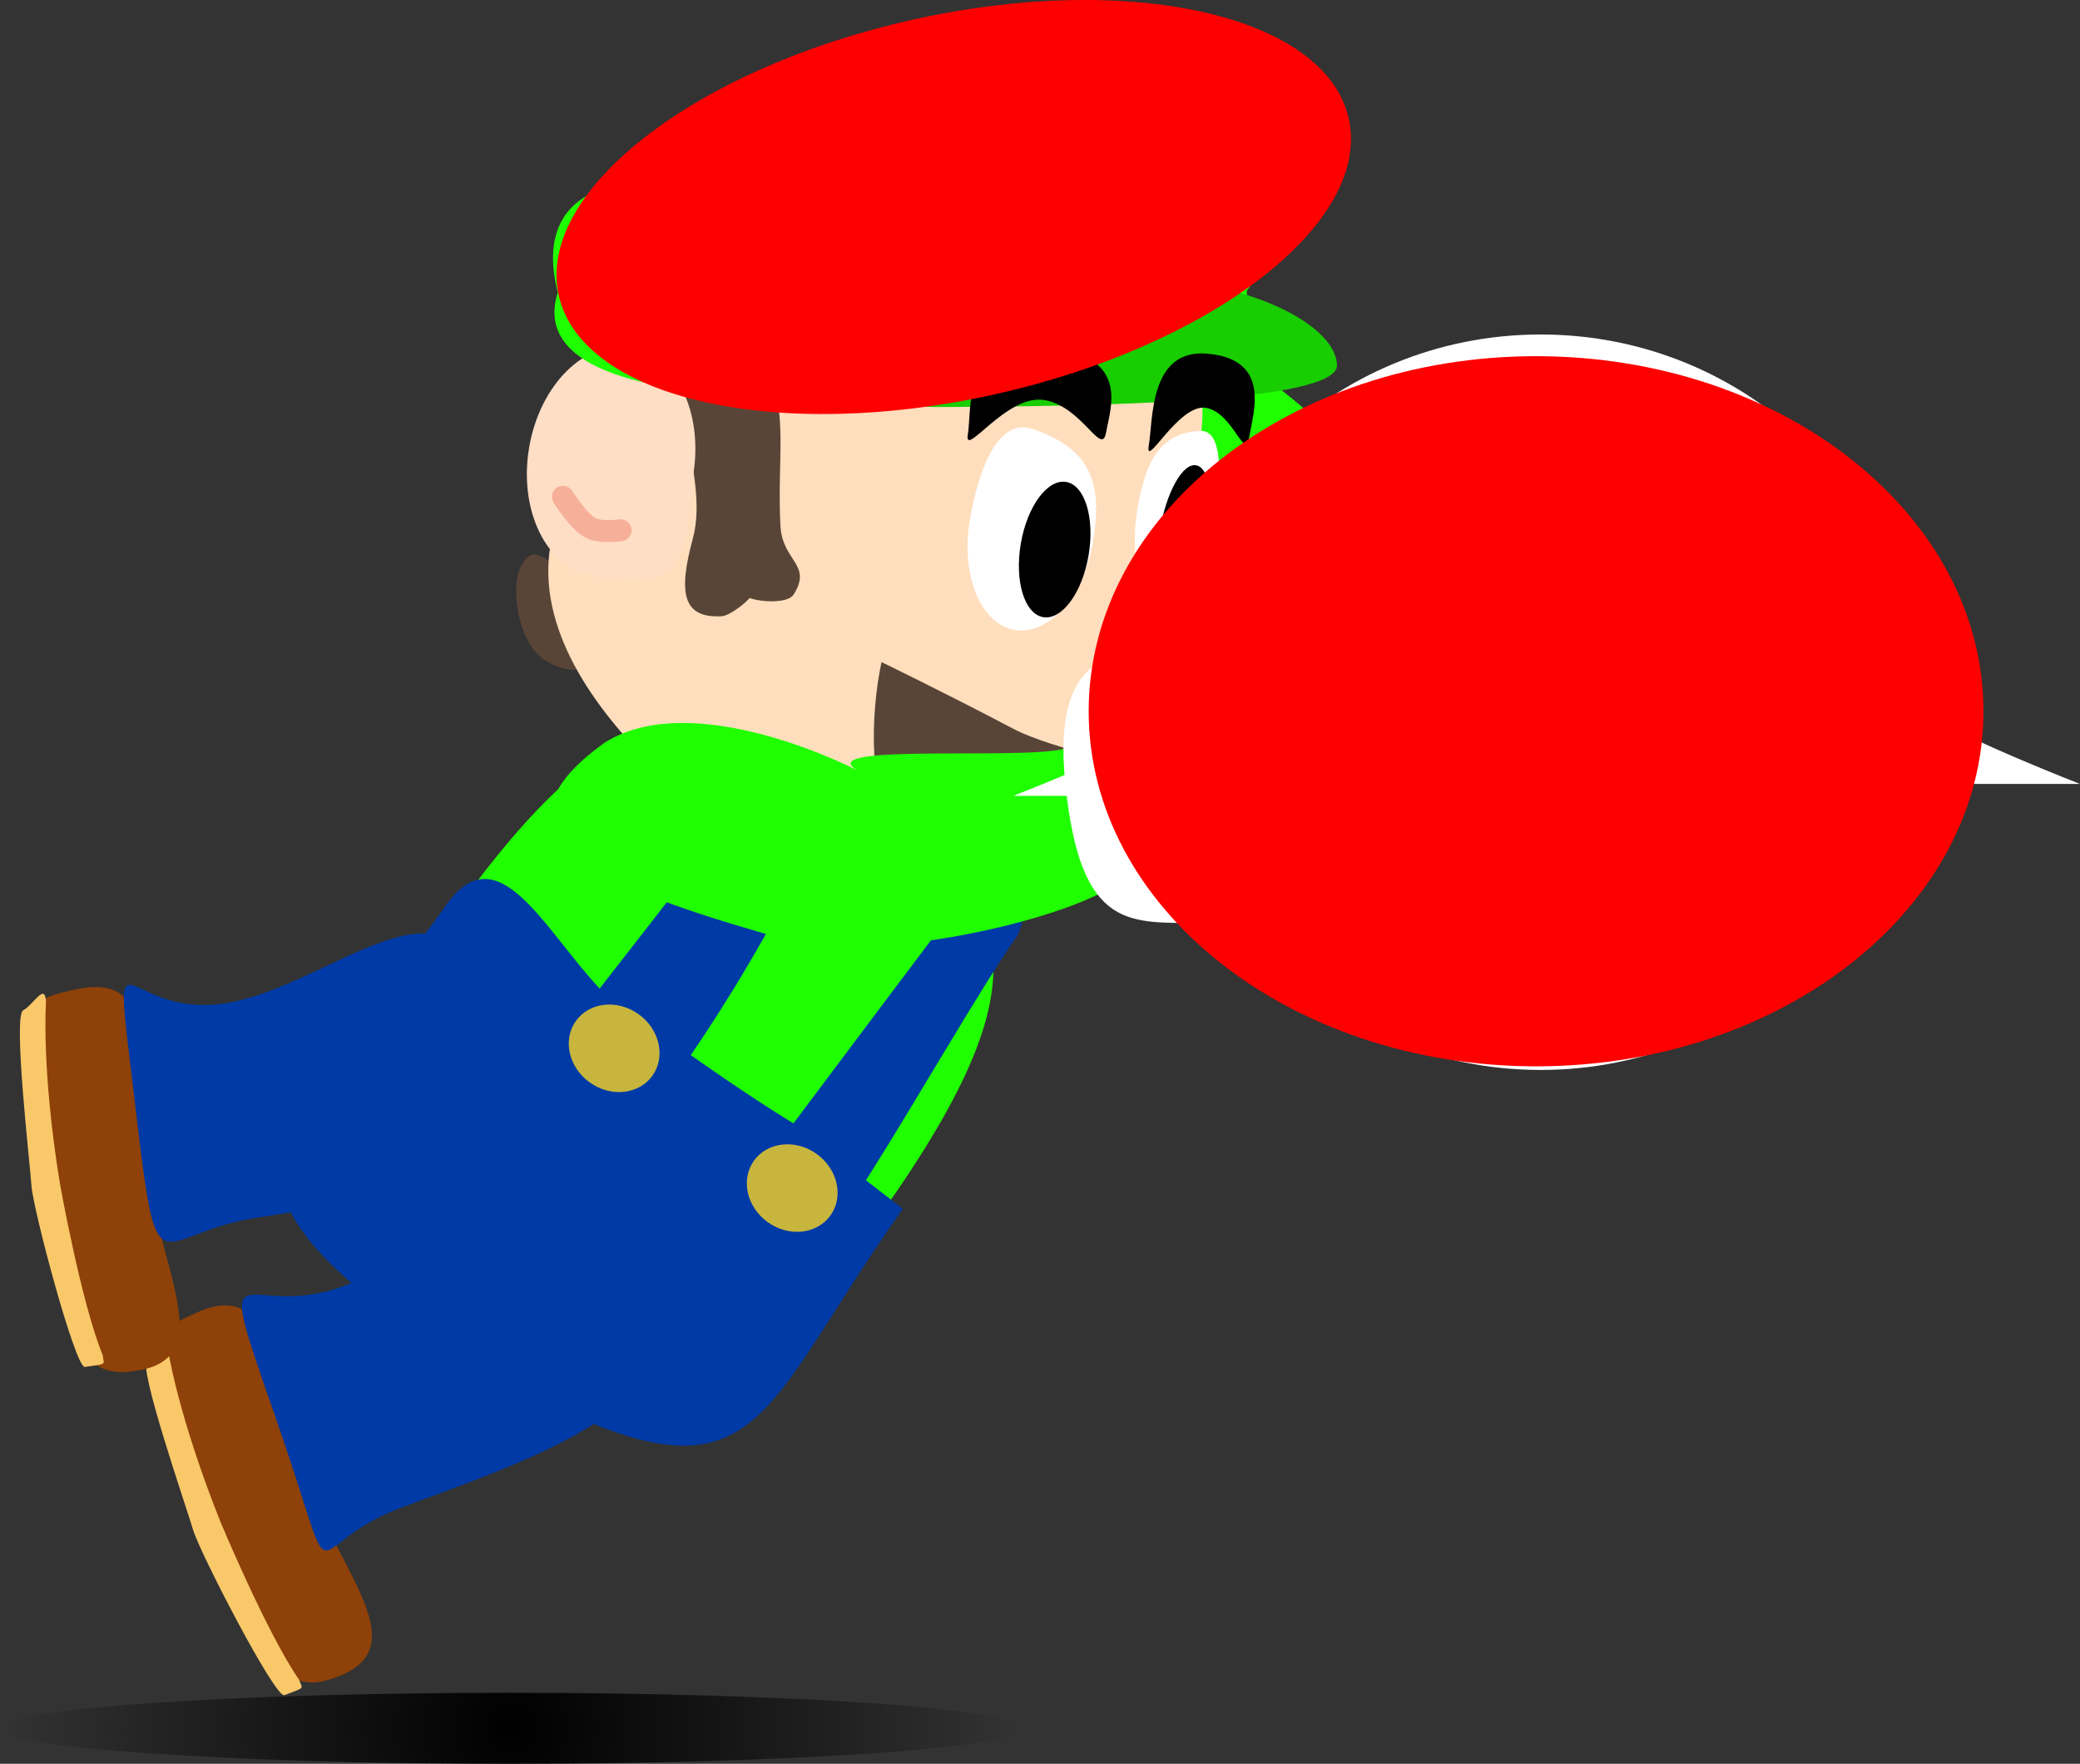 <svg version="1.1" xmlns="http://www.w3.org/2000/svg" xmlns:xlink="http://www.w3.org/1999/xlink" width="47.172" height="39.997" viewBox="0,0,47.172,39.997"><rect x="0" y="0" width="47.172" height="39.997" fill="#333333" stroke="none"/><defs><radialGradient cx="256.189" cy="173.123" r="2.644" gradientUnits="userSpaceOnUse" id="color-1"><stop offset="0" stop-color="#ff0000"/><stop offset="1" stop-color="#ff0000" stop-opacity="0"/></radialGradient><radialGradient cx="268.494" cy="173.123" r="2.237" gradientUnits="userSpaceOnUse" id="color-2"><stop offset="0" stop-color="#ff0000"/><stop offset="1" stop-color="#ff0000" stop-opacity="0"/></radialGradient><radialGradient cx="237.802" cy="195.094" r="11.578" gradientUnits="userSpaceOnUse" id="color-3"><stop offset="0" stop-color="#000000"/><stop offset="1" stop-color="#000000" stop-opacity="0"/></radialGradient></defs><g transform="translate(-226.224,-155.902)"><g data-paper-data="{&quot;isPaintingLayer&quot;:true}" fill-rule="nonzero" stroke-linejoin="miter" stroke-miterlimit="10" stroke-dasharray="" stroke-dashoffset="0" style="mix-blend-mode: normal"><g data-paper-data="{&quot;index&quot;:null}" stroke="none" stroke-width="0" stroke-linecap="butt"><path d="M250.111,166.325c0,0 -4.119,0.549 -5.606,-1.364c-2.184,-3.178 1.507,-3.091 5.624,-2.779c2.83,0.478 7.62,4.042 6.293,4.31c-0.384,0.872 -0.461,1.202 -1.97,1.992c-0.353,-0.514 -5.65,-1.931 -4.341,-2.158z" data-paper-data="{&quot;origRot&quot;:0}" fill="#1fff00"/><g data-paper-data="{&quot;origPos&quot;:null,&quot;origRot&quot;:0}" fill="#ffffff"><path d="M258.645,165.737c1.517,0.5 1.75,0.914 1.94,1.876c0.087,0.44 -0.736,1.096 -0.59,0.814c0.15,-0.29 0.018,1.066 0.018,1.066c-0.139,0.311 -1.406,1.196 -1.053,0.614c0.248,-0.409 0.324,0.837 -0.068,1.143c-0.709,0.553 -1.93,0.447 -2.783,0.166c-1.517,-0.5 -2.76,-1.076 -1.477,-3.745c1.501,-3.125 2.498,-2.435 4.015,-1.935z" data-paper-data="{&quot;origPos&quot;:null,&quot;origRot&quot;:0}"/><path d="M260.421,167.521c0.48,0.158 0.703,0.661 0.496,1.122c-0.206,0.461 -0.762,0.707 -1.243,0.549c-0.48,-0.158 -0.703,-0.661 -0.496,-1.122c0.206,-0.461 0.762,-0.707 1.243,-0.549z" data-paper-data="{&quot;origPos&quot;:null,&quot;origRot&quot;:0}"/></g></g><path d="M246.191,183.449c-3.682,5.186 -6.272,5.493 -9.789,2.974c-3.517,-2.519 -4.15,-3.747 -0.136,-9.47c3.508,-5.001 5.782,-5.844 9.299,-3.325c3.517,2.519 4.673,4.121 0.626,9.821z" data-paper-data="{&quot;origPos&quot;:null}" fill="#1fff00" stroke="none" stroke-width="NaN" stroke-linecap="butt"/><path d="M246.699,183.315c-3.682,5.186 -3.127,7.346 -10.351,3.168c-2.008,-1.162 -4.536,-3.102 -3.642,-4.956c1.745,-3.426 1.833,-2.53 3.627,-5.089c1.175,-1.676 2.221,0.528 3.49,1.881c1.361,-1.736 3.468,-4.469 4.415,-5.729c0.99,0.541 1.982,0.102 1.355,1.024c-1.15,1.692 -1.831,3.474 -3.703,6.215c0,0 1.265,0.9 2.328,1.548c1.111,-1.487 3.239,-4.317 4.063,-5.404c0,0 1.548,-0.061 1.024,1.134c-0.853,1.212 -2.359,3.862 -3.443,5.56z" data-paper-data="{&quot;origPos&quot;:null}" fill="#003aa6" stroke="none" stroke-width="NaN" stroke-linecap="butt"/><path d="M239.285,179.053c0.306,-0.427 0.943,-0.496 1.422,-0.152c0.479,0.343 0.619,0.968 0.313,1.395c-0.306,0.427 -0.943,0.496 -1.422,0.152c-0.479,-0.343 -0.619,-0.968 -0.313,-1.395z" fill="#c7b53e" stroke="none" stroke-width="0" stroke-linecap="butt"/><path d="M243.323,182.222c0.306,-0.427 0.943,-0.496 1.422,-0.152c0.479,0.343 0.619,0.968 0.313,1.395c-0.306,0.427 -0.943,0.496 -1.422,0.152c-0.479,-0.343 -0.619,-0.968 -0.313,-1.395z" fill="#c7b53e" stroke="none" stroke-width="0" stroke-linecap="butt"/><g stroke="none" stroke-width="0" stroke-linecap="butt"><path d="M233.889,193.921c-0.952,0.367 -1.918,0.406 -3.741,-5.555c-0.789,-2.127 -0.409,-2.266 0.52,-2.691c1.892,-0.865 1.701,1.725 2.516,3.843c0.815,2.117 2.438,3.737 0.705,4.404z" data-paper-data="{&quot;origPos&quot;:null}" fill="#8e4108"/><path d="M235.254,190.119c-2.29,0.882 -1.247,2.318 -2.8,-2.13c-1.459,-4.178 -0.687,-2.056 1.603,-2.938c2.29,-0.882 4.888,-3.037 6.149,0.413c2.563,2.186 -2.663,3.773 -4.953,4.655z" data-paper-data="{&quot;origPos&quot;:null}" fill="#003aa6"/><path d="M232.673,194.343c-0.206,0.077 -1.918,-3.231 -2.07,-3.749c-0.152,-0.516 -1.246,-3.674 -1.044,-3.846c0.205,-0.175 0.345,-0.742 0.465,-0.29c0,0 0.217,1.493 1.199,3.953c0,0 1.056,2.535 1.788,3.588c0.064,0.211 0.166,0.155 -0.339,0.344z" data-paper-data="{&quot;origPos&quot;:null,&quot;origRot&quot;:0}" fill="#f9c869"/></g><g stroke="none" stroke-width="0" stroke-linecap="butt"><g data-paper-data="{&quot;origPos&quot;:null}"><path d="M229.323,186.985c-0.998,0.151 -1.939,-0.018 -2.427,-6.164c-0.308,-2.223 0.089,-2.276 1.077,-2.488c2.012,-0.431 1.275,2.03 1.609,4.249c0.335,2.219 1.556,4.129 -0.26,4.403z" data-paper-data="{&quot;origPos&quot;:null}" fill="#8e4108"/><path d="M232.056,183.514c-2.4,0.362 -2.235,1.926 -2.784,-2.702c-0.516,-4.347 -0.349,-1.795 2.051,-2.157c2.4,-0.362 5.349,-3.461 5.83,0.14c0.514,3.84 -2.697,4.357 -5.097,4.719z" data-paper-data="{&quot;origPos&quot;:null}" fill="#003aa6"/></g><path d="M228.15,186.901c-0.218,0.031 -1.175,-3.569 -1.212,-4.108c-0.037,-0.537 -0.423,-3.856 -0.188,-3.981c0.238,-0.126 0.497,-0.65 0.517,-0.183c0,0 -0.11,1.504 0.317,4.119c0,0 0.483,2.703 0.971,3.889c0.017,0.22 0.129,0.187 -0.405,0.263z" data-paper-data="{&quot;origPos&quot;:null,&quot;origRot&quot;:0}" fill="#f9c869"/></g><g><path d="M239.984,170.663c-0.301,0.458 -0.82,0.59 -1.424,0.193c-0.604,-0.397 -0.788,-1.72 -0.487,-2.178c0.301,-0.458 0.544,-0.042 1.148,0.355c0.604,0.397 1.064,1.172 0.763,1.63z" data-paper-data="{&quot;origRot&quot;:0,&quot;origPos&quot;:null}" fill="#594537" stroke="none" stroke-width="0" stroke-linecap="butt"/><path d="M253.44,165.875c-0.499,2.946 0.404,4.099 -0.91,7.195c-1.693,2.328 -3.771,3.596 -8.545,2.482c-0.095,-0.018 -5.913,-3.532 -5.278,-7.281c0.695,-4.104 1.131,-6.753 5.305,-6.046c4.174,0.707 10.123,-0.453 9.428,3.65z" data-paper-data="{&quot;origPos&quot;:null}" fill="#ffdebd" stroke="none" stroke-width="0" stroke-linecap="butt"/><path d="M243.924,167.827c0.04,0.802 0.727,0.869 0.303,1.552c-0.199,0.321 -1.457,0.076 -0.977,-0.048c0.253,-0.065 -0.401,0.533 -0.663,0.546c-0.883,0.044 -0.987,-0.524 -0.647,-1.776c0.395,-1.455 -0.818,-3.685 0.065,-3.729c0,0 1.332,-0.57 1.661,0.068c0.422,0.82 0.183,1.883 0.257,3.388z" data-paper-data="{&quot;origRot&quot;:0,&quot;origPos&quot;:null}" fill="#594537" stroke="none" stroke-width="0" stroke-linecap="butt"/><path d="M241.943,166.681c-0.143,0.846 -0.011,1.411 -0.456,2.047c-0.306,0.437 -1.316,0.313 -1.842,0.224c-1.027,-0.174 -1.663,-1.473 -1.421,-2.901c0.242,-1.428 1.271,-2.445 2.298,-2.271c1.027,0.174 1.663,1.473 1.421,2.901z" data-paper-data="{&quot;origPos&quot;:null}" fill="#ffdec6" stroke="none" stroke-width="0" stroke-linecap="butt"/><path d="M240.297,167.927c0,0 -0.467,0.071 -0.698,-0.063c-0.279,-0.162 -0.608,-0.697 -0.608,-0.697" data-paper-data="{&quot;origPos&quot;:null}" fill="none" stroke="#f6b09a" stroke-width="0.5" stroke-linecap="round"/><path d="M253.45,165.673c0.493,-0.02 0.496,0.984 0.313,2.062c-0.183,1.079 -0.721,1.887 -1.202,1.806c-0.481,-0.082 -0.723,-1.022 -0.54,-2.101c0.183,-1.079 0.512,-1.729 1.429,-1.767z" data-paper-data="{&quot;origPos&quot;:null,&quot;index&quot;:null}" fill="#ffffff" stroke="none" stroke-width="0" stroke-linecap="butt"/><path d="M253.349,166.453c0.307,0.052 0.436,0.801 0.288,1.674c-0.148,0.873 -0.516,1.538 -0.823,1.486c-0.307,-0.052 -0.436,-0.801 -0.288,-1.674c0.148,-0.873 0.516,-1.538 0.823,-1.486z" data-paper-data="{&quot;origPos&quot;:null,&quot;index&quot;:null}" fill="#000000" stroke="none" stroke-width="NaN" stroke-linecap="butt"/><path d="M251.014,168.175c-0.21,1.242 -1.007,2.143 -1.779,2.012c-0.772,-0.131 -1.227,-1.244 -1.017,-2.486c0.21,-1.242 0.67,-2.32 1.414,-2.074c1.384,0.457 1.592,1.305 1.381,2.547z" data-paper-data="{&quot;origPos&quot;:null}" fill="#ffffff" stroke="none" stroke-width="0" stroke-linecap="butt"/><path d="M250.151,171.558c0.311,-1.834 0.871,-2.955 2.803,-2.941c1.829,0.014 2.807,-0.053 2.348,2.661c-0.088,0.521 -0.449,1.907 -0.747,2.343c-0.894,1.308 -2.454,2.753 -6.583,2.053c-1.237,-0.21 1.868,-2.283 2.179,-4.117z" data-paper-data="{&quot;origPos&quot;:null}" fill="#ffdebd" stroke="none" stroke-width="0" stroke-linecap="butt"/><path d="M250.912,168.494c-0.143,0.847 -0.604,1.475 -1.029,1.403c-0.425,-0.072 -0.653,-0.817 -0.509,-1.663c0.143,-0.847 0.604,-1.475 1.029,-1.403c0.425,0.072 0.653,0.817 0.509,1.663z" data-paper-data="{&quot;origPos&quot;:null}" fill="#000000" stroke="none" stroke-width="NaN" stroke-linecap="butt"/><path d="M254.954,173c0.599,1.097 0.94,1.431 -0.117,1.885c-0.674,0.289 -2.725,-0.262 -1.587,-0.3c0.61,-0.02 -1.142,0.735 -1.752,0.765c-0.446,0.022 -1.815,-0.946 -1.409,-0.858c0.338,0.073 -1.123,0.679 -1.469,0.661c-0.431,-0.022 -1.456,-1.258 -1.033,-1.148c0.305,0.079 -0.678,0.404 -0.987,0.347c-0.689,-0.127 -0.643,-2.266 -0.384,-3.436c0,0 1.438,0.696 2.971,1.503c1.017,0.536 2.912,0.768 3.652,1.408z" data-paper-data="{&quot;origRot&quot;:0}" fill="#594537" stroke="none" stroke-width="0" stroke-linecap="butt"/><g stroke="none" stroke-width="0" stroke-linecap="butt"><path d="M254.564,163.491c0.011,1.893 -4.017,1.308 -8.065,1.331c-0.203,0.001 -8.574,0.701 -7.626,-2.286c-1.004,-3.942 5.359,-2.387 4.606,-0.854c-2.444,-0.273 2.577,-5.029 8.356,-5.206c5.584,1.457 3.834,4.347 2.663,6.026z" data-paper-data="{&quot;origPos&quot;:null}" fill="#1fff00"/><path d="M256.546,164.186c0.005,0.853 -5.636,0.927 -8.863,0.946c-3.226,0.019 -3.073,-0.754 -3.078,-1.607c-0.005,-0.853 3.617,-1.321 6.843,-1.34c3.226,-0.019 5.092,1.149 5.097,2.002z" data-paper-data="{&quot;origPos&quot;:null}" fill="#18cd00"/></g><path d="M251.309,165.705c-0.097,0.574 -0.537,-0.585 -1.399,-0.731c-0.862,-0.146 -1.834,1.35 -1.736,0.776c0.097,-0.574 -0.133,-2.221 1.7,-2.017c2.012,0.224 1.533,1.397 1.436,1.972z" data-paper-data="{&quot;origPos&quot;:null}" fill="#000001" stroke="none" stroke-width="0" stroke-linecap="butt"/><path d="M254.555,165.811c-0.097,0.574 -0.362,-0.555 -0.981,-0.66c-0.618,-0.105 -1.393,1.425 -1.296,0.851c0.097,-0.574 0.007,-2.197 1.327,-2.08c1.449,0.129 1.047,1.315 0.95,1.889z" data-paper-data="{&quot;origPos&quot;:null}" fill="#000001" stroke="none" stroke-width="0" stroke-linecap="butt"/></g><g data-paper-data="{&quot;index&quot;:null}" stroke="none" stroke-width="0" stroke-linecap="butt"><path d="M245.674,173.374c-1.152,-0.661 4.31,-0.183 4.818,-0.546c1.148,1.258 1.108,1.594 1.171,2.545c1.155,0.705 -4.563,2.418 -7.387,1.902c-3.976,-1.113 -7.474,-2.292 -4.337,-4.533c2.051,-1.29 5.734,0.632 5.734,0.632z" data-paper-data="{&quot;origRot&quot;:0}" fill="#1fff00"/><g data-paper-data="{&quot;origPos&quot;:null,&quot;origRot&quot;:0}" fill="#ffffff"><path d="M253.495,176.841c-1.596,-0.048 -2.769,0.261 -3.113,-3.19c-0.294,-2.947 1.071,-3.064 2.668,-3.016c0.898,0.027 2.081,0.344 2.559,1.107c0.264,0.422 -0.232,1.567 -0.326,1.098c-0.134,-0.667 0.756,0.597 0.78,0.937c0,0 -0.339,1.32 -0.381,0.996c-0.041,-0.314 0.508,0.584 0.277,0.967c-0.507,0.839 -0.867,1.149 -2.463,1.101z" data-paper-data="{&quot;origPos&quot;:null,&quot;origRot&quot;:0}"/><path d="M255.773,175.771c-0.505,-0.015 -0.945,-0.436 -0.981,-0.94c-0.036,-0.504 0.344,-0.9 0.85,-0.885c0.505,0.015 0.945,0.436 0.981,0.94c0.036,0.504 -0.344,0.9 -0.85,0.885z" data-paper-data="{&quot;origPos&quot;:null,&quot;origRot&quot;:0}"/></g></g><g data-paper-data="{&quot;index&quot;:null}" stroke-width="1"><g fill="#ffffff" stroke="none" stroke-linecap="butt"><path d="M269.689,171.826c0,4.605 -3.816,8.339 -8.524,8.339c-4.708,0 -8.524,-3.733 -8.524,-8.339c0,-4.605 3.816,-8.339 8.524,-8.339c4.708,0 8.524,3.733 8.524,8.339z"/><path d="M267.466,173.679v-3.706c0,0 1.428,1.495 2.378,2.088c1.022,0.639 3.552,1.618 3.552,1.618z" data-paper-data="{&quot;index&quot;:null}"/><path d="M249.205,173.949c0,0 2.53,-0.979 3.552,-1.618c0.95,-0.594 2.378,-2.088 2.378,-2.088v3.706z" data-paper-data="{&quot;index&quot;:null}"/></g><g stroke="none" stroke-linecap="butt"><path d="M266.701,175.903c0,1.433 -1.825,2.594 -4.077,2.594c-2.252,0 -4.077,-1.162 -4.077,-2.594c0,-1.433 1.825,-2.594 4.077,-2.594c2.252,0 4.077,1.162 4.077,2.594z" fill="#000000"/><path d="M266.797,173.583c0,0.391 0.196,1.948 0.196,1.948c0,0 -2.159,-1.03 -2.749,-1.11c-0.719,-0.098 -1.664,0.919 -1.664,0.919c0,0 -1.007,-0.908 -1.911,-0.859c-0.564,0.031 -2.544,0.94 -2.544,0.94c0,0 0.237,-1.451 0.237,-1.838c0,-0.971 1.888,-1.757 4.218,-1.757c2.329,0 4.218,0.787 4.218,1.757z" data-paper-data="{&quot;index&quot;:null}" fill="#ffffff"/><path d="M264.688,177.782c0,0.409 -0.913,0.741 -2.038,0.741c-1.126,0 -2.038,-0.332 -2.038,-0.741c0,-0.409 0.913,-0.741 2.038,-0.741c1.126,0 2.038,0.332 2.038,0.741z" fill="#e49292"/></g><g><path d="M256.189,170.479c0.618,0 1.119,1.184 1.119,2.644c0,1.46 -0.501,2.644 -1.119,2.644c-0.618,0 -1.119,-1.184 -1.119,-2.644c0,-1.46 0.501,-2.644 1.119,-2.644z" fill="url(#color-1)" stroke="none" stroke-linecap="butt"/><path d="M268.494,170.886c0.449,0 0.814,1.002 0.814,2.237c0,1.236 -0.364,2.237 -0.814,2.237c-0.449,0 -0.814,-1.002 -0.814,-2.237c0,-1.236 0.364,-2.237 0.814,-2.237z" fill="url(#color-2)" stroke="none" stroke-linecap="butt"/><g fill="none" stroke="#000000" stroke-linecap="round"><path d="M266.46,167.835l-6.508,3.661"/><path d="M266.46,171.496l-6.864,-3.661"/></g></g></g><path d="M249.379,195.094c0,0.445 -5.184,0.805 -11.578,0.805c-6.394,0 -11.578,-0.361 -11.578,-0.805c0,-0.445 5.184,-0.805 11.578,-0.805c6.394,0 11.578,0.361 11.578,0.805z" fill="url(#color-3)" stroke="none" stroke-width="NaN" stroke-linecap="butt"/><path d="M256.812,158.591c0.525,2.343 -3.061,5.141 -8.008,6.249c-4.947,1.108 -9.383,0.106 -9.908,-2.238c-0.525,-2.343 3.061,-5.141 8.008,-6.249c4.947,-1.108 9.383,-0.106 9.908,2.238z" fill="#ff0000" stroke="none" stroke-width="0" stroke-linecap="butt"/><path d="M271.206,172.031c0,4.447 -4.543,8.052 -10.146,8.052c-5.603,0 -10.146,-3.605 -10.146,-8.052c0,-4.447 4.543,-8.052 10.146,-8.052c5.603,0 10.146,3.605 10.146,8.052z" fill="#ff0000" stroke="none" stroke-width="0" stroke-linecap="butt"/></g></g></svg>